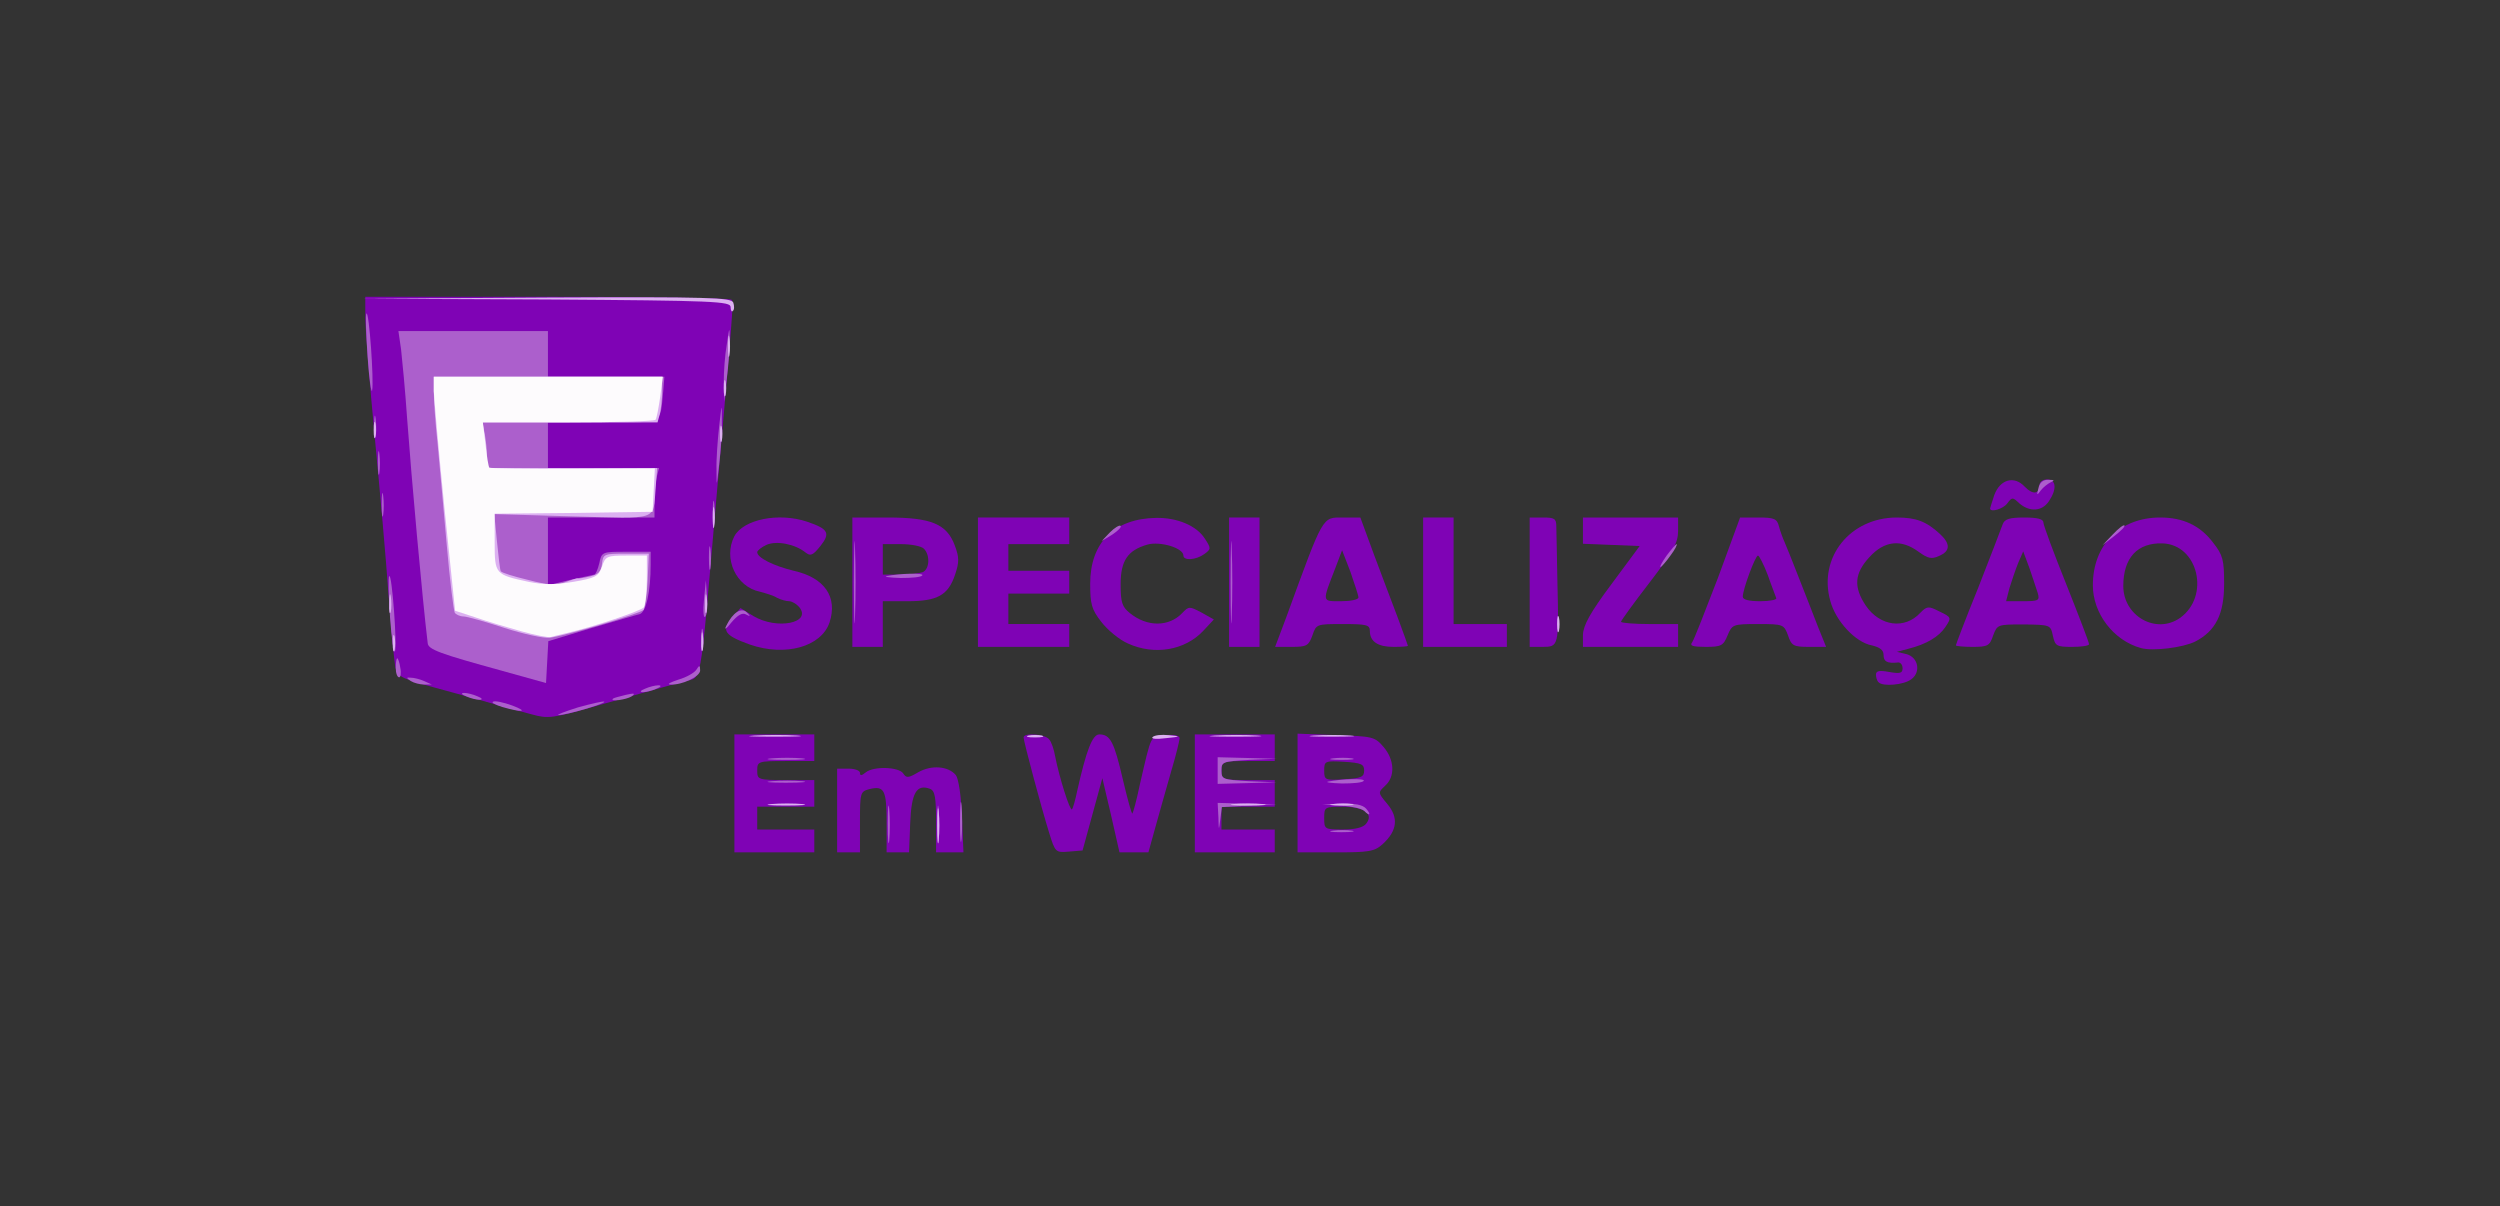 <!DOCTYPE svg PUBLIC "-//W3C//DTD SVG 20010904//EN" "http://www.w3.org/TR/2001/REC-SVG-20010904/DTD/svg10.dtd">
<svg version="1.0" xmlns="http://www.w3.org/2000/svg" width="657px" height="317px" viewBox="0 0 6570 3170" preserveAspectRatio="xMidYMid meet">
<rect x="0" y="0" width="6570" height="3170" fill="#333333" stroke="none"/>
<g id="layer101" fill="#7f03b5" stroke="none">
<path d="M1930 2085 l0 -155 105 0 105 0 0 35 0 35 -75 0 c-73 0 -75 1 -75 25 0 24 2 25 75 25 l75 0 0 35 0 35 -75 0 -75 0 0 30 0 30 75 0 75 0 0 30 0 30 -105 0 -105 0 0 -155z"/>
<path d="M2200 2130 l0 -110 30 0 c17 0 30 5 30 11 0 8 4 8 15 -1 20 -17 88 -15 99 3 8 12 13 12 40 -4 34 -19 78 -16 98 8 7 9 14 55 16 109 l4 94 -36 0 -36 0 0 -80 c0 -65 -3 -82 -16 -87 -35 -13 -49 10 -52 91 l-3 76 -29 0 -30 0 0 -79 c0 -85 -6 -97 -46 -87 -23 6 -24 10 -24 86 l0 80 -30 0 -30 0 0 -110z"/>
<path d="M2757 2188 c-20 -64 -67 -240 -67 -250 0 -13 57 -9 67 5 6 6 13 27 16 45 11 56 39 144 44 139 3 -3 9 -25 14 -49 24 -107 40 -148 58 -148 29 0 39 20 62 119 12 51 23 91 25 89 2 -3 11 -35 19 -74 32 -138 27 -129 68 -132 22 -2 37 1 37 8 0 5 -9 43 -21 83 -11 39 -30 105 -41 145 l-20 72 -38 0 -38 0 -22 -97 -23 -98 -26 95 -26 95 -36 3 c-35 3 -36 2 -52 -50z"/>
<path d="M3140 2085 l0 -155 105 0 105 0 0 35 0 35 -70 0 c-68 0 -70 1 -70 25 0 24 2 25 70 25 l70 0 0 35 0 35 -70 0 -70 0 0 30 0 30 70 0 70 0 0 30 0 30 -105 0 -105 0 0 -155z"/>
<path d="M3410 2084 l0 -156 101 4 c96 3 102 4 125 31 29 34 31 78 4 102 -19 18 -19 18 6 48 30 36 26 70 -12 105 -22 20 -36 22 -125 22 l-99 0 0 -156z m180 81 c21 -26 -5 -45 -61 -45 -48 0 -49 1 -49 30 0 29 1 30 49 30 31 0 53 -5 61 -15z m-5 -140 c0 -17 -8 -20 -52 -23 -51 -3 -53 -2 -53 23 0 25 2 26 53 23 44 -3 52 -6 52 -23z"/>
<path d="M1400 1878 c-19 -5 -57 -15 -85 -23 -27 -8 -84 -24 -125 -35 -157 -43 -147 -37 -154 -89 -3 -25 -10 -107 -16 -181 -5 -74 -21 -254 -35 -400 -14 -146 -25 -289 -25 -317 l0 -53 479 0 c264 0 482 3 484 8 5 7 4 19 -43 552 -42 481 -34 438 -84 451 -56 16 -162 45 -243 68 -98 28 -114 30 -153 19z"/>
<path d="M4937 1793 c-4 -3 -7 -13 -7 -20 0 -10 9 -12 35 -7 29 5 35 3 35 -10 0 -9 -6 -16 -12 -15 -28 3 -38 -2 -38 -20 0 -13 -10 -20 -31 -25 -43 -8 -95 -64 -109 -117 -32 -114 52 -219 175 -219 50 0 77 10 113 43 28 26 28 45 -2 58 -20 9 -29 7 -54 -11 -46 -34 -90 -29 -129 14 -40 43 -42 79 -10 127 37 55 103 64 144 19 17 -17 21 -18 50 -3 31 15 32 16 16 40 -17 26 -50 46 -98 58 l-30 8 25 6 c31 8 39 47 13 66 -19 15 -75 20 -86 8z"/>
<path d="M1971 1694 c-67 -24 -76 -37 -48 -69 l23 -27 34 21 c62 37 155 18 120 -24 -7 -8 -19 -15 -26 -15 -8 0 -22 -4 -32 -9 -9 -6 -30 -12 -45 -16 -63 -13 -97 -88 -67 -146 24 -44 116 -63 191 -38 56 19 62 30 35 64 -20 25 -26 27 -39 17 -27 -22 -76 -32 -103 -20 -13 6 -24 15 -24 19 0 15 43 36 96 49 81 18 116 69 94 136 -22 64 -116 90 -209 58z"/>
<path d="M2964 1691 c-23 -10 -54 -36 -70 -57 -25 -32 -29 -46 -29 -100 0 -108 63 -171 173 -173 55 -1 106 20 128 54 17 26 17 28 -1 41 -22 16 -55 18 -55 4 0 -20 -61 -38 -94 -29 -53 15 -71 43 -71 105 0 47 4 59 24 75 45 37 103 37 138 0 17 -18 19 -18 51 -1 l32 18 -28 30 c-48 51 -128 65 -198 33z"/>
<path d="M5626 1703 c-72 -20 -126 -91 -126 -165 0 -106 71 -178 177 -178 60 0 105 21 139 66 26 33 29 46 29 108 0 80 -22 124 -76 152 -32 16 -112 26 -143 17z m103 -79 c80 -57 48 -193 -46 -196 -66 -2 -103 38 -103 112 0 79 86 128 149 84z"/>
<path d="M2240 1530 l0 -170 93 0 c114 0 155 17 176 73 12 32 12 44 1 77 -18 54 -46 70 -125 70 l-65 0 0 60 0 60 -40 0 -40 0 0 -170z m184 -26 c19 -7 21 -45 4 -62 -7 -7 -34 -12 -60 -12 l-48 0 0 40 0 40 44 0 c24 0 51 -3 60 -6z"/>
<path d="M2570 1530 l0 -170 120 0 120 0 0 35 0 35 -80 0 -80 0 0 35 0 35 80 0 80 0 0 30 0 30 -80 0 -80 0 0 40 0 40 80 0 80 0 0 30 0 30 -120 0 -120 0 0 -170z"/>
<path d="M3230 1530 l0 -170 40 0 40 0 0 170 0 170 -40 0 -40 0 0 -170z"/>
<path d="M3380 1623 c99 -271 94 -263 149 -263 l46 0 36 98 c20 53 48 128 63 167 14 38 26 71 26 72 0 2 -17 3 -38 3 -41 0 -62 -14 -62 -42 0 -16 -9 -18 -71 -18 -69 0 -70 0 -80 30 -10 27 -15 30 -54 30 l-44 0 29 -77z m190 -53 c0 -5 -10 -35 -21 -67 l-22 -57 -17 45 c-36 93 -37 89 14 89 25 0 46 -4 46 -10z"/>
<path d="M3740 1530 l0 -170 40 0 40 0 0 140 0 140 70 0 70 0 0 30 0 30 -110 0 -110 0 0 -170z"/>
<path d="M4020 1530 l0 -170 35 0 c30 0 35 3 35 23 0 12 2 81 3 152 4 163 3 165 -39 165 l-34 0 0 -170z"/>
<path d="M4160 1668 c1 -25 19 -58 75 -133 l74 -100 -74 -3 -75 -3 0 -34 0 -35 125 0 125 0 0 36 c0 30 -13 54 -75 135 -41 53 -75 100 -75 103 0 3 34 6 75 6 l75 0 0 30 0 30 -125 0 -125 0 0 -32z"/>
<path d="M4447 1688 c5 -7 35 -84 68 -170 l58 -158 48 0 c41 0 49 3 54 23 3 12 10 31 15 42 5 11 22 54 38 95 16 41 39 99 50 128 l21 52 -45 0 c-41 0 -46 -3 -55 -30 -11 -29 -12 -30 -79 -30 -66 0 -68 1 -80 30 -11 27 -17 30 -57 30 -35 0 -43 -3 -36 -12z m221 -116 c-1 -4 -12 -31 -22 -60 -11 -29 -23 -52 -26 -52 -7 0 -40 89 -40 108 0 8 16 12 46 12 25 0 44 -4 42 -8z"/>
<path d="M5140 1696 c0 -2 26 -71 59 -152 32 -82 61 -157 64 -166 5 -14 18 -18 57 -18 34 0 50 4 50 13 0 7 27 80 60 162 33 83 60 153 60 158 0 4 -20 7 -44 7 -41 0 -45 -2 -51 -29 -6 -29 -7 -29 -76 -30 -69 0 -70 0 -81 29 -9 27 -14 30 -54 30 -24 0 -44 -2 -44 -4z m215 -138 c-4 -13 -14 -42 -22 -66 l-16 -43 -13 30 c-7 17 -17 47 -23 66 l-9 35 44 0 c42 0 45 -2 39 -22z"/>
<path d="M5230 1336 c0 -1 5 -17 11 -35 15 -41 52 -52 80 -22 21 22 39 20 39 -5 0 -8 9 -14 20 -14 24 0 26 26 4 58 -18 26 -50 28 -77 5 -18 -17 -19 -17 -32 0 -10 14 -45 25 -45 13z"/>
</g>
<g id="layer102" fill="#ac5fcc" stroke="none">
<path d="M2333 2165 c0 -44 2 -61 4 -37 2 23 2 59 0 80 -2 20 -4 1 -4 -43z"/>
<path d="M2463 2165 c0 -44 2 -61 4 -37 2 23 2 59 0 80 -2 20 -4 1 -4 -43z"/>
<path d="M2523 2160 c0 -47 2 -66 4 -42 2 23 2 61 0 85 -2 23 -4 4 -4 -43z"/>
<path d="M3503 2183 c15 -2 37 -2 50 0 12 2 0 4 -28 4 -27 0 -38 -2 -22 -4z"/>
<path d="M3202 2148 l-2 -38 78 2 77 2 -72 3 -72 4 -4 32 c-4 31 -4 31 -5 -5z"/>
<path d="M3585 2131 c-6 -6 -32 -12 -60 -14 l-50 -3 51 -2 c35 -1 55 3 64 13 14 16 10 21 -5 6z"/>
<path d="M2028 2053 c23 -2 59 -2 80 0 20 2 1 4 -43 4 -44 0 -61 -2 -37 -4z"/>
<path d="M3200 2025 l0 -35 78 2 77 2 -72 3 c-70 4 -73 5 -73 28 0 23 3 24 73 28 l72 3 -77 2 -78 2 0 -35z"/>
<path d="M3490 2054 c35 -7 98 -9 94 -2 -3 5 -29 7 -57 7 -29 -1 -45 -3 -37 -5z"/>
<path d="M2028 1993 c23 -2 59 -2 80 0 20 2 1 4 -43 4 -44 0 -61 -2 -37 -4z"/>
<path d="M3503 1993 c15 -2 37 -2 50 0 12 2 0 4 -28 4 -27 0 -38 -2 -22 -4z"/>
<path d="M1519 1859 c36 -10 67 -17 69 -15 5 5 -102 36 -120 35 -7 0 16 -9 51 -20z"/>
<path d="M1320 1858 c-19 -6 -30 -12 -24 -14 5 -3 28 2 50 10 45 17 26 19 -26 4z"/>
<path d="M1225 1830 c-13 -5 -14 -9 -5 -9 8 0 24 4 35 9 13 5 14 9 5 9 -8 0 -24 -4 -35 -9z"/>
<path d="M1611 1836 c2 -2 18 -6 34 -10 22 -5 26 -4 15 4 -14 9 -59 15 -49 6z"/>
<path d="M1695 1810 c11 -5 27 -9 35 -9 9 0 8 4 -5 9 -11 5 -27 9 -35 9 -9 0 -8 -4 5 -9z"/>
<path d="M1080 1790 c-13 -9 -13 -10 0 -9 8 0 24 4 35 9 l20 9 -20 0 c-11 0 -27 -4 -35 -9z"/>
<path d="M1320 1763 c-164 -45 -195 -56 -196 -73 -14 -115 -43 -438 -54 -589 -5 -74 -13 -156 -16 -183 l-7 -48 197 0 196 0 0 60 0 60 153 0 153 0 -3 38 c-9 89 4 82 -158 82 l-145 0 0 60 0 60 146 0 146 0 -6 23 c-3 12 -6 41 -6 65 l0 42 -140 0 -140 0 0 89 0 89 58 -14 c31 -7 60 -13 64 -14 3 0 9 -13 13 -30 6 -30 8 -30 71 -30 l64 0 0 34 c0 70 -12 125 -29 130 -9 2 -66 19 -128 37 l-112 34 -3 55 -3 55 -115 -32z"/>
<path d="M1783 1786 c21 -6 42 -18 47 -26 8 -13 10 -12 10 2 0 16 -48 39 -79 37 -9 -1 1 -6 22 -13z"/>
<path d="M1040 1755 c0 -14 2 -25 4 -25 2 0 6 11 8 25 3 14 1 25 -3 25 -5 0 -9 -11 -9 -25z"/>
<path d="M1025 1622 c-4 -57 -5 -105 -2 -108 7 -7 21 180 15 198 -3 7 -9 -33 -13 -90z"/>
<path d="M1843 1680 c0 -25 2 -35 4 -22 2 12 2 32 0 45 -2 12 -4 2 -4 -23z"/>
<path d="M2244 1530 c0 -96 2 -136 3 -87 2 48 2 126 0 175 -1 48 -3 8 -3 -88z"/>
<path d="M3234 1530 c0 -96 2 -136 3 -87 2 48 2 126 0 175 -1 48 -3 8 -3 -88z"/>
<path d="M1909 1644 c17 -35 40 -49 54 -34 10 10 9 11 -2 5 -10 -6 -22 1 -39 21 -14 18 -20 21 -13 8z"/>
<path d="M1850 1577 l5 -52 3 44 c2 24 0 47 -5 52 -4 4 -6 -15 -3 -44z"/>
<path d="M2330 1514 c35 -7 98 -9 94 -2 -3 5 -29 7 -57 7 -29 -1 -45 -3 -37 -5z"/>
<path d="M1863 1465 c0 -27 2 -38 4 -22 2 15 2 37 0 50 -2 12 -4 0 -4 -28z"/>
<path d="M4380 1460 c12 -16 24 -30 26 -30 3 0 -4 14 -16 30 -12 17 -24 30 -26 30 -3 0 4 -13 16 -30z"/>
<path d="M5552 1405 c15 -16 29 -27 31 -24 3 2 -10 15 -27 28 l-31 24 27 -28z"/>
<path d="M2917 1399 c12 -12 25 -20 28 -17 3 3 -7 13 -22 23 l-28 17 22 -23z"/>
<path d="M1873 1350 c0 -30 2 -43 4 -27 2 15 2 39 0 55 -2 15 -4 2 -4 -28z"/>
<path d="M1003 1325 c0 -27 2 -38 4 -22 2 15 2 37 0 50 -2 12 -4 0 -4 -28z"/>
<path d="M5357 1283 c3 -15 13 -23 27 -22 15 0 16 2 6 6 -8 4 -20 13 -27 22 -10 14 -11 13 -6 -6z"/>
<path d="M1883 1235 c-1 -27 3 -79 7 -115 7 -61 7 -62 7 -15 1 28 -3 79 -7 115 -7 61 -7 62 -7 15z"/>
<path d="M993 1215 c0 -27 2 -38 4 -22 2 15 2 37 0 50 -2 12 -4 0 -4 -28z"/>
<path d="M983 1120 c0 -25 2 -35 4 -22 2 12 2 32 0 45 -2 12 -4 2 -4 -23z"/>
<path d="M1902 1005 c0 -27 3 -72 8 -100 7 -48 7 -48 8 -10 0 22 -4 67 -8 100 l-7 60 -1 -50z"/>
<path d="M966 937 c-4 -60 -6 -111 -3 -113 7 -7 20 177 15 202 -2 10 -8 -30 -12 -89z"/>
</g>
<g id="layer103" fill="#dcb0f1" stroke="none">
<path d="M2463 2170 c0 -41 2 -58 4 -37 2 20 2 54 0 75 -2 20 -4 3 -4 -38z"/>
<path d="M2028 2113 c23 -2 59 -2 80 0 20 2 1 4 -43 4 -44 0 -61 -2 -37 -4z"/>
<path d="M3243 2113 c20 -2 54 -2 75 0 20 2 3 4 -38 4 -41 0 -58 -2 -37 -4z"/>
<path d="M3503 2113 c15 -2 37 -2 50 0 12 2 0 4 -28 4 -27 0 -38 -2 -22 -4z"/>
<path d="M3029 1937 c5 -5 24 -7 42 -5 33 3 33 4 -8 8 -23 3 -39 2 -34 -3z"/>
<path d="M1983 1933 c32 -2 81 -2 110 0 29 2 3 3 -58 3 -60 0 -84 -1 -52 -3z"/>
<path d="M2703 1933 c9 -2 25 -2 35 0 9 3 1 5 -18 5 -19 0 -27 -2 -17 -5z"/>
<path d="M3193 1933 c32 -2 81 -2 110 0 29 2 3 3 -58 3 -60 0 -84 -1 -52 -3z"/>
<path d="M3453 1933 c26 -2 68 -2 95 0 26 2 4 3 -48 3 -52 0 -74 -1 -47 -3z"/>
<path d="M1032 1690 c0 -19 2 -27 5 -17 2 9 2 25 0 35 -3 9 -5 1 -5 -18z"/>
<path d="M1843 1685 c0 -22 2 -30 4 -17 2 12 2 30 0 40 -3 9 -5 -1 -4 -23z"/>
<path d="M1325 1650 c-49 -16 -98 -30 -107 -30 -9 0 -20 -5 -23 -10 -3 -6 -13 -86 -21 -178 -8 -92 -19 -211 -24 -266 -6 -54 -10 -116 -10 -137 l0 -39 300 0 300 0 0 38 c0 20 -3 47 -6 60 l-6 22 -230 0 -230 0 6 31 c3 17 6 44 6 60 l0 29 224 0 223 0 -4 53 c-7 87 11 80 -219 74 l-205 -6 7 72 c4 40 8 75 10 78 2 4 34 14 72 23 53 14 74 15 97 6 17 -6 31 -11 33 -10 1 1 15 -1 32 -5 22 -5 30 -13 32 -33 3 -26 5 -27 63 -27 l60 0 -3 70 c-2 39 -7 73 -11 78 -10 10 -207 68 -246 73 -16 2 -70 -10 -120 -26z"/>
<path d="M4092 1640 c0 -19 2 -27 5 -17 2 9 2 25 0 35 -3 9 -5 1 -5 -18z"/>
<path d="M1023 1585 c0 -22 2 -30 4 -17 2 12 2 30 0 40 -3 9 -5 -1 -4 -23z"/>
<path d="M1853 1585 c0 -22 2 -30 4 -17 2 12 2 30 0 40 -3 9 -5 -1 -4 -23z"/>
<path d="M1873 1360 c0 -25 2 -35 4 -22 2 12 2 32 0 45 -2 12 -4 2 -4 -23z"/>
<path d="M1892 1140 c0 -19 2 -27 5 -17 2 9 2 25 0 35 -3 9 -5 1 -5 -18z"/>
<path d="M982 1130 c0 -19 2 -27 5 -17 2 9 2 25 0 35 -3 9 -5 1 -5 -18z"/>
<path d="M1902 1020 c0 -19 2 -27 5 -17 2 9 2 25 0 35 -3 9 -5 1 -5 -18z"/>
<path d="M1913 910 c0 -25 2 -35 4 -22 2 12 2 32 0 45 -2 12 -4 2 -4 -23z"/>
<path d="M1920 807 c0 -15 -41 -17 -482 -20 l-483 -2 483 -3 c427 -2 483 0 489 13 3 9 3 19 -1 22 -3 4 -6 -1 -6 -10z"/>
</g>
<g id="layer104" fill="#fdfbfd" stroke="none">
<path d="M1370 1659 c-36 -10 -90 -26 -119 -36 l-55 -18 -28 -270 c-15 -148 -27 -287 -28 -307 l0 -38 301 0 301 0 -7 53 c-4 28 -9 55 -12 60 -2 4 -105 7 -229 7 l-225 0 7 58 c3 31 8 59 10 61 2 2 100 3 219 3 l216 -1 -3 57 -3 57 -207 3 -208 2 0 75 c0 84 1 85 89 104 39 8 70 8 118 0 58 -10 66 -14 75 -40 9 -27 13 -29 64 -29 l54 0 0 63 c0 34 -4 67 -8 73 -6 9 -134 52 -204 68 -14 3 -32 8 -40 10 -7 2 -42 -5 -78 -15z"/>
</g>


</svg>